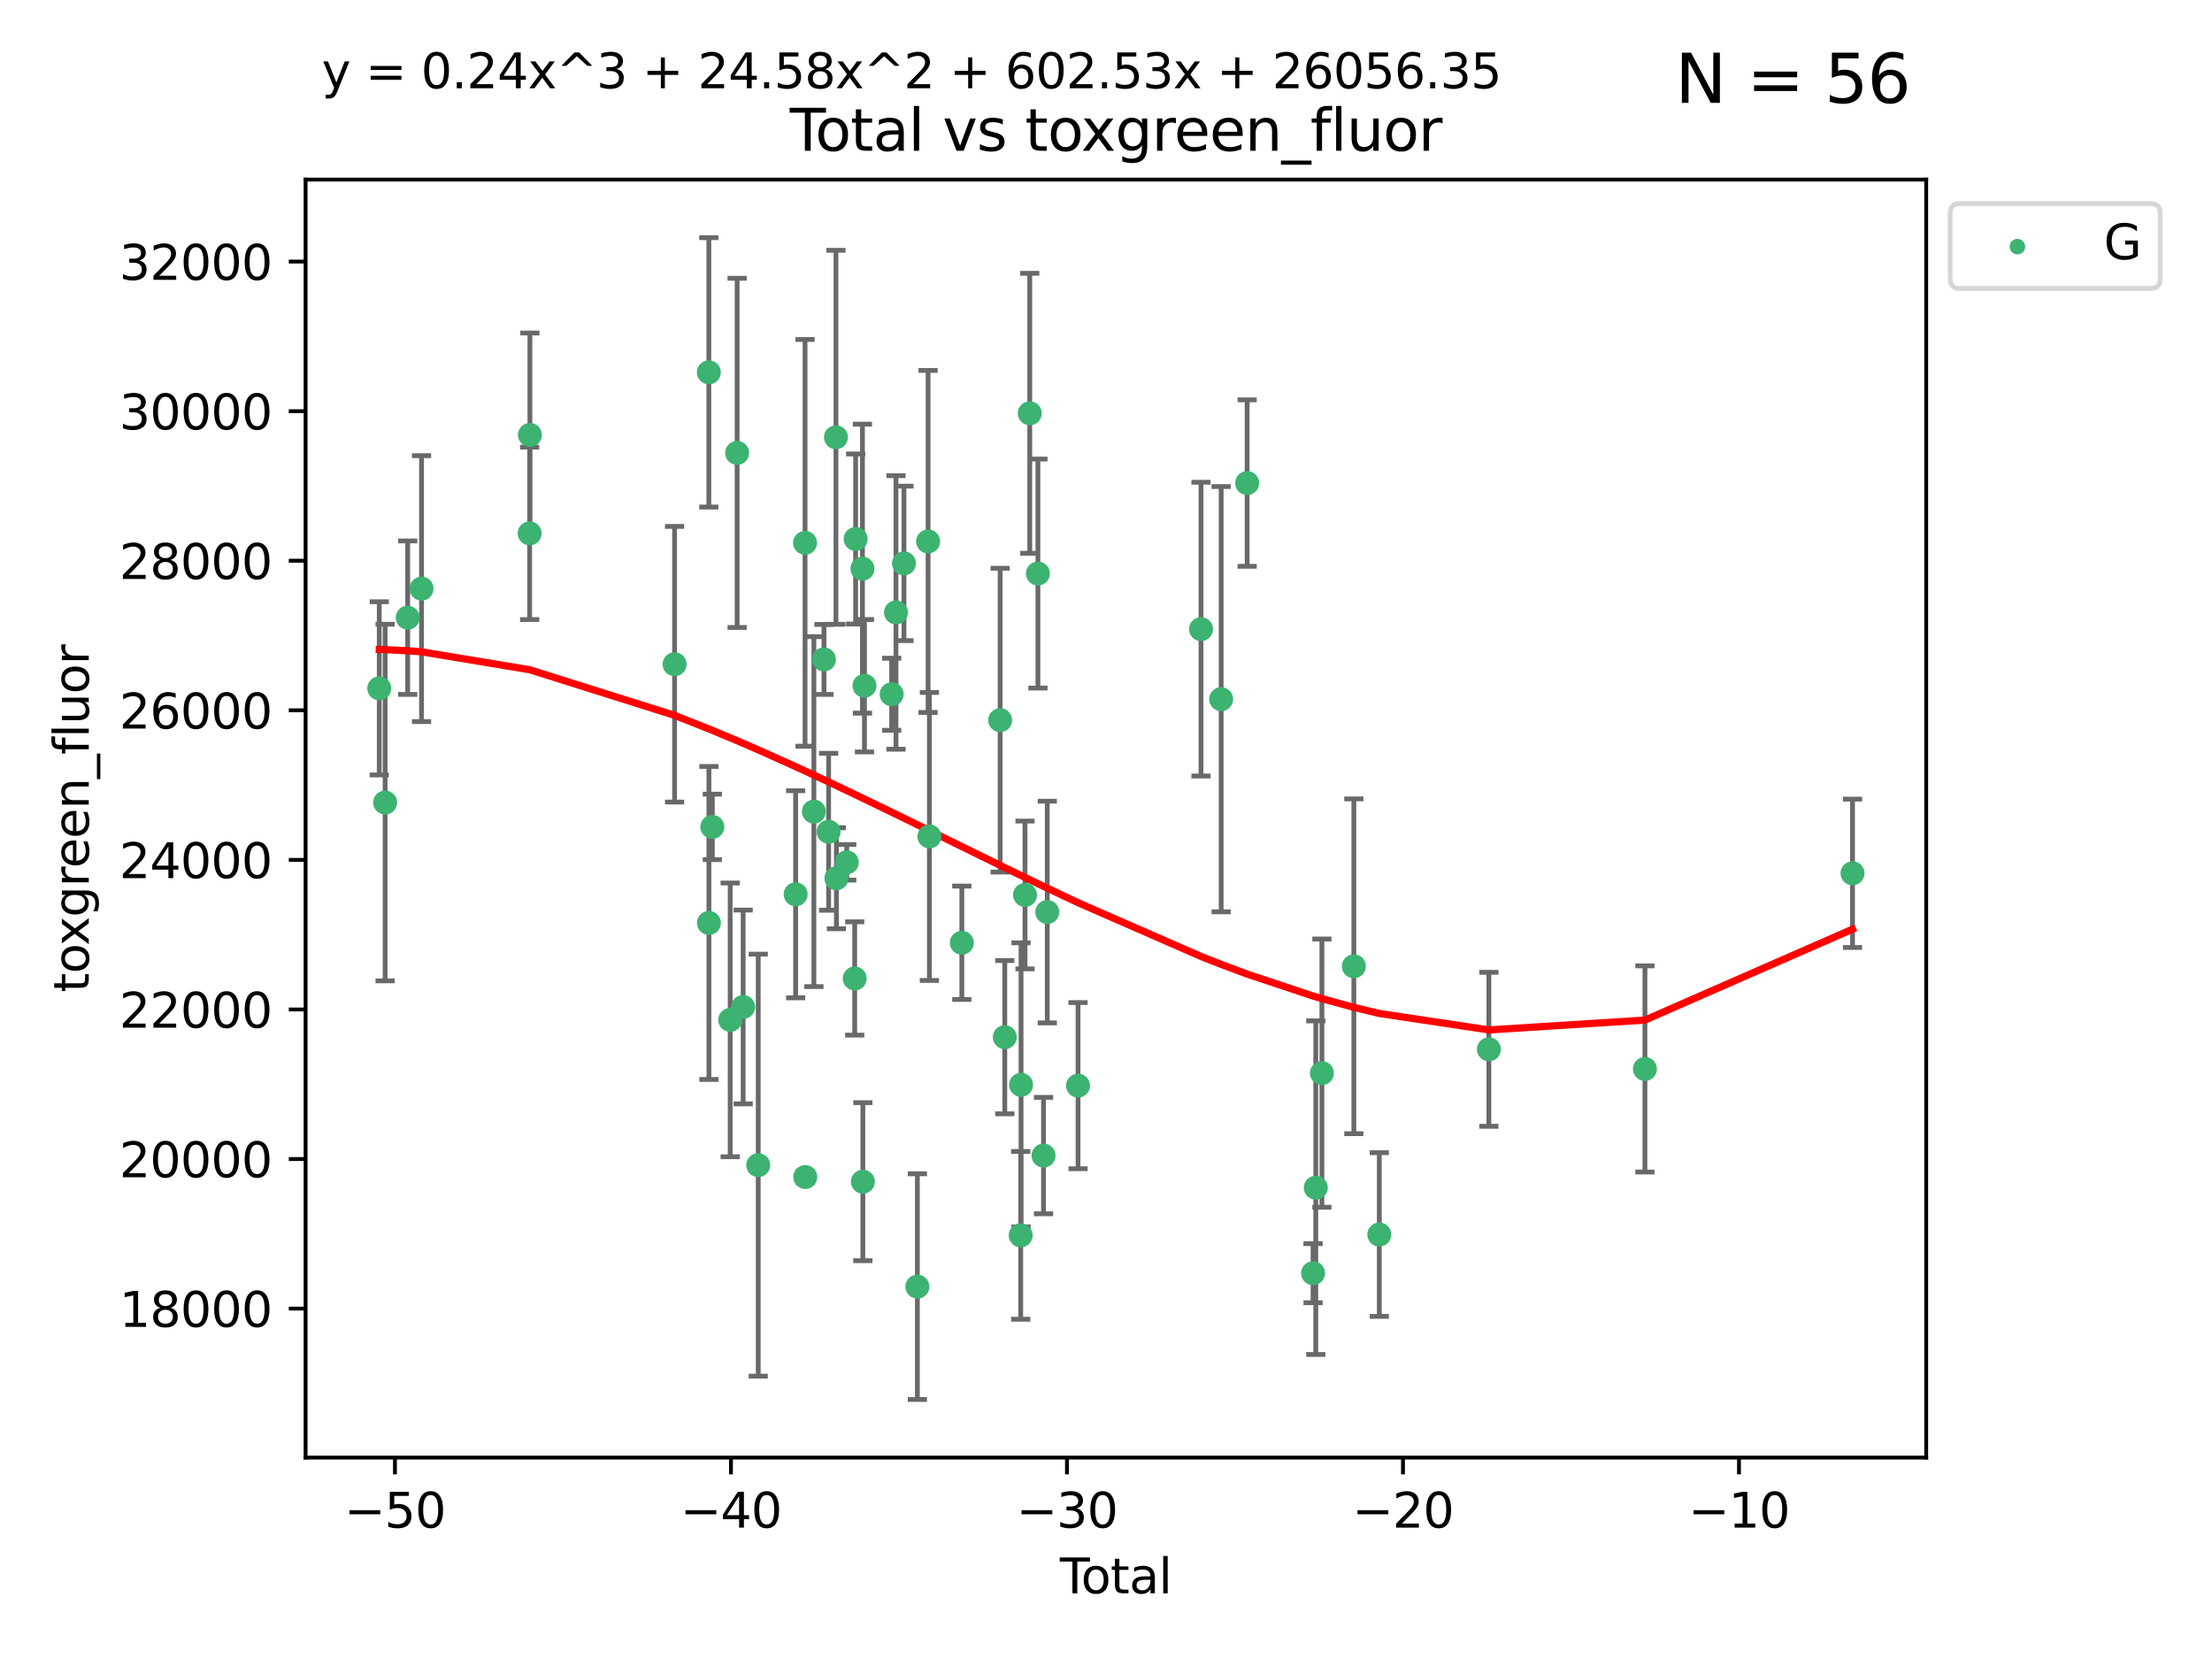 <?xml version="1.0" encoding="utf-8" standalone="no"?>
<!DOCTYPE svg PUBLIC "-//W3C//DTD SVG 1.1//EN"
  "http://www.w3.org/Graphics/SVG/1.1/DTD/svg11.dtd">
<svg xmlns:xlink="http://www.w3.org/1999/xlink" width="460.8pt" height="345.6pt" viewBox="0 0 460.8 345.6" xmlns="http://www.w3.org/2000/svg" version="1.1">
 <defs>
  <style type="text/css">*{stroke-linejoin: round; stroke-linecap: butt}</style>
 </defs>
 <g id="figure_1">
  <g id="patch_1">
   <path d="M 0 345.6 
L 460.8 345.6 
L 460.8 0 
L 0 0 
z
" style="fill: #ffffff"/>
  </g>
  <g id="axes_1">
   <g id="patch_2">
    <path d="M 63.661 303.64 
L 401.26 303.64 
L 401.26 37.411 
L 63.661 37.411 
z
" style="fill: #ffffff"/>
   </g>
   <g id="PathCollection_1">
    <defs>
     <path id="m1ea9d197f4" d="M 0 1.118 
C 0.297 1.118 0.581 1 0.791 0.791 
C 1 0.581 1.118 0.297 1.118 0 
C 1.118 -0.297 1 -0.581 0.791 -0.791 
C 0.581 -1 0.297 -1.118 0 -1.118 
C -0.297 -1.118 -0.581 -1 -0.791 -0.791 
C -1 -0.581 -1.118 -0.297 -1.118 0 
C -1.118 0.297 -1 0.581 -0.791 0.791 
C -0.581 1 -0.297 1.118 0 1.118 
z
" style="stroke: #3cb371"/>
    </defs>
    <g clip-path="url(#p8654c25d1b)">
     <use xlink:href="#m1ea9d197f4" x="79.007" y="143.395" style="fill: #3cb371; stroke: #3cb371"/>
     <use xlink:href="#m1ea9d197f4" x="80.229" y="167.184" style="fill: #3cb371; stroke: #3cb371"/>
     <use xlink:href="#m1ea9d197f4" x="84.933" y="128.673" style="fill: #3cb371; stroke: #3cb371"/>
     <use xlink:href="#m1ea9d197f4" x="87.812" y="122.622" style="fill: #3cb371; stroke: #3cb371"/>
     <use xlink:href="#m1ea9d197f4" x="110.336" y="111.109" style="fill: #3cb371; stroke: #3cb371"/>
     <use xlink:href="#m1ea9d197f4" x="110.39" y="90.598" style="fill: #3cb371; stroke: #3cb371"/>
     <use xlink:href="#m1ea9d197f4" x="140.528" y="138.373" style="fill: #3cb371; stroke: #3cb371"/>
     <use xlink:href="#m1ea9d197f4" x="147.663" y="77.571" style="fill: #3cb371; stroke: #3cb371"/>
     <use xlink:href="#m1ea9d197f4" x="147.681" y="192.266" style="fill: #3cb371; stroke: #3cb371"/>
     <use xlink:href="#m1ea9d197f4" x="148.389" y="172.26" style="fill: #3cb371; stroke: #3cb371"/>
     <use xlink:href="#m1ea9d197f4" x="152.111" y="212.456" style="fill: #3cb371; stroke: #3cb371"/>
     <use xlink:href="#m1ea9d197f4" x="153.558" y="94.345" style="fill: #3cb371; stroke: #3cb371"/>
     <use xlink:href="#m1ea9d197f4" x="154.813" y="209.773" style="fill: #3cb371; stroke: #3cb371"/>
     <use xlink:href="#m1ea9d197f4" x="157.953" y="242.721" style="fill: #3cb371; stroke: #3cb371"/>
     <use xlink:href="#m1ea9d197f4" x="165.747" y="186.297" style="fill: #3cb371; stroke: #3cb371"/>
     <use xlink:href="#m1ea9d197f4" x="167.706" y="113.087" style="fill: #3cb371; stroke: #3cb371"/>
     <use xlink:href="#m1ea9d197f4" x="167.751" y="245.193" style="fill: #3cb371; stroke: #3cb371"/>
     <use xlink:href="#m1ea9d197f4" x="169.545" y="169.072" style="fill: #3cb371; stroke: #3cb371"/>
     <use xlink:href="#m1ea9d197f4" x="171.647" y="137.37" style="fill: #3cb371; stroke: #3cb371"/>
     <use xlink:href="#m1ea9d197f4" x="172.618" y="173.271" style="fill: #3cb371; stroke: #3cb371"/>
     <use xlink:href="#m1ea9d197f4" x="174.142" y="91.096" style="fill: #3cb371; stroke: #3cb371"/>
     <use xlink:href="#m1ea9d197f4" x="174.237" y="182.958" style="fill: #3cb371; stroke: #3cb371"/>
     <use xlink:href="#m1ea9d197f4" x="176.396" y="179.637" style="fill: #3cb371; stroke: #3cb371"/>
     <use xlink:href="#m1ea9d197f4" x="178.052" y="203.834" style="fill: #3cb371; stroke: #3cb371"/>
     <use xlink:href="#m1ea9d197f4" x="178.245" y="112.282" style="fill: #3cb371; stroke: #3cb371"/>
     <use xlink:href="#m1ea9d197f4" x="179.664" y="118.463" style="fill: #3cb371; stroke: #3cb371"/>
     <use xlink:href="#m1ea9d197f4" x="179.751" y="246.164" style="fill: #3cb371; stroke: #3cb371"/>
     <use xlink:href="#m1ea9d197f4" x="180.085" y="142.852" style="fill: #3cb371; stroke: #3cb371"/>
     <use xlink:href="#m1ea9d197f4" x="185.753" y="144.626" style="fill: #3cb371; stroke: #3cb371"/>
     <use xlink:href="#m1ea9d197f4" x="186.65" y="127.581" style="fill: #3cb371; stroke: #3cb371"/>
     <use xlink:href="#m1ea9d197f4" x="188.314" y="117.36" style="fill: #3cb371; stroke: #3cb371"/>
     <use xlink:href="#m1ea9d197f4" x="191.106" y="268.03" style="fill: #3cb371; stroke: #3cb371"/>
     <use xlink:href="#m1ea9d197f4" x="193.336" y="112.792" style="fill: #3cb371; stroke: #3cb371"/>
     <use xlink:href="#m1ea9d197f4" x="193.611" y="174.247" style="fill: #3cb371; stroke: #3cb371"/>
     <use xlink:href="#m1ea9d197f4" x="200.366" y="196.397" style="fill: #3cb371; stroke: #3cb371"/>
     <use xlink:href="#m1ea9d197f4" x="208.351" y="150.028" style="fill: #3cb371; stroke: #3cb371"/>
     <use xlink:href="#m1ea9d197f4" x="209.315" y="216.065" style="fill: #3cb371; stroke: #3cb371"/>
     <use xlink:href="#m1ea9d197f4" x="212.632" y="257.347" style="fill: #3cb371; stroke: #3cb371"/>
     <use xlink:href="#m1ea9d197f4" x="212.704" y="225.988" style="fill: #3cb371; stroke: #3cb371"/>
     <use xlink:href="#m1ea9d197f4" x="213.53" y="186.437" style="fill: #3cb371; stroke: #3cb371"/>
     <use xlink:href="#m1ea9d197f4" x="214.517" y="86.097" style="fill: #3cb371; stroke: #3cb371"/>
     <use xlink:href="#m1ea9d197f4" x="216.218" y="119.48" style="fill: #3cb371; stroke: #3cb371"/>
     <use xlink:href="#m1ea9d197f4" x="217.387" y="240.728" style="fill: #3cb371; stroke: #3cb371"/>
     <use xlink:href="#m1ea9d197f4" x="218.164" y="189.994" style="fill: #3cb371; stroke: #3cb371"/>
     <use xlink:href="#m1ea9d197f4" x="224.575" y="226.162" style="fill: #3cb371; stroke: #3cb371"/>
     <use xlink:href="#m1ea9d197f4" x="250.191" y="131.061" style="fill: #3cb371; stroke: #3cb371"/>
     <use xlink:href="#m1ea9d197f4" x="254.388" y="145.652" style="fill: #3cb371; stroke: #3cb371"/>
     <use xlink:href="#m1ea9d197f4" x="259.805" y="100.632" style="fill: #3cb371; stroke: #3cb371"/>
     <use xlink:href="#m1ea9d197f4" x="273.537" y="265.228" style="fill: #3cb371; stroke: #3cb371"/>
     <use xlink:href="#m1ea9d197f4" x="274.102" y="247.417" style="fill: #3cb371; stroke: #3cb371"/>
     <use xlink:href="#m1ea9d197f4" x="275.38" y="223.554" style="fill: #3cb371; stroke: #3cb371"/>
     <use xlink:href="#m1ea9d197f4" x="282.031" y="201.294" style="fill: #3cb371; stroke: #3cb371"/>
     <use xlink:href="#m1ea9d197f4" x="287.332" y="257.175" style="fill: #3cb371; stroke: #3cb371"/>
     <use xlink:href="#m1ea9d197f4" x="310.157" y="218.59" style="fill: #3cb371; stroke: #3cb371"/>
     <use xlink:href="#m1ea9d197f4" x="342.669" y="222.681" style="fill: #3cb371; stroke: #3cb371"/>
     <use xlink:href="#m1ea9d197f4" x="385.915" y="181.925" style="fill: #3cb371; stroke: #3cb371"/>
    </g>
   </g>
   <g id="matplotlib.axis_1">
    <g id="xtick_1">
     <g id="line2d_1">
      <defs>
       <path id="maa896c2643" d="M 0 0 
L 0 3.5 
" style="stroke: #000000; stroke-width: 0.8"/>
      </defs>
      <g>
       <use xlink:href="#maa896c2643" x="82.275" y="303.64" style="stroke: #000000; stroke-width: 0.8"/>
      </g>
     </g>
     <g id="text_1">
      <!-- −50 -->
      <g transform="translate(71.722 318.238)scale(0.1 -0.1)">
       <defs>
        <path id="DejaVuSans-2212" d="M 678 2272 
L 4684 2272 
L 4684 1741 
L 678 1741 
L 678 2272 
z
" transform="scale(0.016)"/>
        <path id="DejaVuSans-35" d="M 691 4666 
L 3169 4666 
L 3169 4134 
L 1269 4134 
L 1269 2991 
Q 1406 3038 1543 3061 
Q 1681 3084 1819 3084 
Q 2600 3084 3056 2656 
Q 3513 2228 3513 1497 
Q 3513 744 3044 326 
Q 2575 -91 1722 -91 
Q 1428 -91 1123 -41 
Q 819 9 494 109 
L 494 744 
Q 775 591 1075 516 
Q 1375 441 1709 441 
Q 2250 441 2565 725 
Q 2881 1009 2881 1497 
Q 2881 1984 2565 2268 
Q 2250 2553 1709 2553 
Q 1456 2553 1204 2497 
Q 953 2441 691 2322 
L 691 4666 
z
" transform="scale(0.016)"/>
        <path id="DejaVuSans-30" d="M 2034 4250 
Q 1547 4250 1301 3770 
Q 1056 3291 1056 2328 
Q 1056 1369 1301 889 
Q 1547 409 2034 409 
Q 2525 409 2770 889 
Q 3016 1369 3016 2328 
Q 3016 3291 2770 3770 
Q 2525 4250 2034 4250 
z
M 2034 4750 
Q 2819 4750 3233 4129 
Q 3647 3509 3647 2328 
Q 3647 1150 3233 529 
Q 2819 -91 2034 -91 
Q 1250 -91 836 529 
Q 422 1150 422 2328 
Q 422 3509 836 4129 
Q 1250 4750 2034 4750 
z
" transform="scale(0.016)"/>
       </defs>
       <use xlink:href="#DejaVuSans-2212"/>
       <use xlink:href="#DejaVuSans-35" x="83.789"/>
       <use xlink:href="#DejaVuSans-30" x="147.412"/>
      </g>
     </g>
    </g>
    <g id="xtick_2">
     <g id="line2d_2">
      <g>
       <use xlink:href="#maa896c2643" x="152.272" y="303.64" style="stroke: #000000; stroke-width: 0.8"/>
      </g>
     </g>
     <g id="text_2">
      <!-- −40 -->
      <g transform="translate(141.719 318.238)scale(0.1 -0.1)">
       <defs>
        <path id="DejaVuSans-34" d="M 2419 4116 
L 825 1625 
L 2419 1625 
L 2419 4116 
z
M 2253 4666 
L 3047 4666 
L 3047 1625 
L 3713 1625 
L 3713 1100 
L 3047 1100 
L 3047 0 
L 2419 0 
L 2419 1100 
L 313 1100 
L 313 1709 
L 2253 4666 
z
" transform="scale(0.016)"/>
       </defs>
       <use xlink:href="#DejaVuSans-2212"/>
       <use xlink:href="#DejaVuSans-34" x="83.789"/>
       <use xlink:href="#DejaVuSans-30" x="147.412"/>
      </g>
     </g>
    </g>
    <g id="xtick_3">
     <g id="line2d_3">
      <g>
       <use xlink:href="#maa896c2643" x="222.269" y="303.64" style="stroke: #000000; stroke-width: 0.8"/>
      </g>
     </g>
     <g id="text_3">
      <!-- −30 -->
      <g transform="translate(211.717 318.238)scale(0.1 -0.1)">
       <defs>
        <path id="DejaVuSans-33" d="M 2597 2516 
Q 3050 2419 3304 2112 
Q 3559 1806 3559 1356 
Q 3559 666 3084 287 
Q 2609 -91 1734 -91 
Q 1441 -91 1130 -33 
Q 819 25 488 141 
L 488 750 
Q 750 597 1062 519 
Q 1375 441 1716 441 
Q 2309 441 2620 675 
Q 2931 909 2931 1356 
Q 2931 1769 2642 2001 
Q 2353 2234 1838 2234 
L 1294 2234 
L 1294 2753 
L 1863 2753 
Q 2328 2753 2575 2939 
Q 2822 3125 2822 3475 
Q 2822 3834 2567 4026 
Q 2313 4219 1838 4219 
Q 1578 4219 1281 4162 
Q 984 4106 628 3988 
L 628 4550 
Q 988 4650 1302 4700 
Q 1616 4750 1894 4750 
Q 2613 4750 3031 4423 
Q 3450 4097 3450 3541 
Q 3450 3153 3228 2886 
Q 3006 2619 2597 2516 
z
" transform="scale(0.016)"/>
       </defs>
       <use xlink:href="#DejaVuSans-2212"/>
       <use xlink:href="#DejaVuSans-33" x="83.789"/>
       <use xlink:href="#DejaVuSans-30" x="147.412"/>
      </g>
     </g>
    </g>
    <g id="xtick_4">
     <g id="line2d_4">
      <g>
       <use xlink:href="#maa896c2643" x="292.266" y="303.64" style="stroke: #000000; stroke-width: 0.8"/>
      </g>
     </g>
     <g id="text_4">
      <!-- −20 -->
      <g transform="translate(281.714 318.238)scale(0.1 -0.1)">
       <defs>
        <path id="DejaVuSans-32" d="M 1228 531 
L 3431 531 
L 3431 0 
L 469 0 
L 469 531 
Q 828 903 1448 1529 
Q 2069 2156 2228 2338 
Q 2531 2678 2651 2914 
Q 2772 3150 2772 3378 
Q 2772 3750 2511 3984 
Q 2250 4219 1831 4219 
Q 1534 4219 1204 4116 
Q 875 4013 500 3803 
L 500 4441 
Q 881 4594 1212 4672 
Q 1544 4750 1819 4750 
Q 2544 4750 2975 4387 
Q 3406 4025 3406 3419 
Q 3406 3131 3298 2873 
Q 3191 2616 2906 2266 
Q 2828 2175 2409 1742 
Q 1991 1309 1228 531 
z
" transform="scale(0.016)"/>
       </defs>
       <use xlink:href="#DejaVuSans-2212"/>
       <use xlink:href="#DejaVuSans-32" x="83.789"/>
       <use xlink:href="#DejaVuSans-30" x="147.412"/>
      </g>
     </g>
    </g>
    <g id="xtick_5">
     <g id="line2d_5">
      <g>
       <use xlink:href="#maa896c2643" x="362.263" y="303.64" style="stroke: #000000; stroke-width: 0.8"/>
      </g>
     </g>
     <g id="text_5">
      <!-- −10 -->
      <g transform="translate(351.711 318.238)scale(0.1 -0.1)">
       <defs>
        <path id="DejaVuSans-31" d="M 794 531 
L 1825 531 
L 1825 4091 
L 703 3866 
L 703 4441 
L 1819 4666 
L 2450 4666 
L 2450 531 
L 3481 531 
L 3481 0 
L 794 0 
L 794 531 
z
" transform="scale(0.016)"/>
       </defs>
       <use xlink:href="#DejaVuSans-2212"/>
       <use xlink:href="#DejaVuSans-31" x="83.789"/>
       <use xlink:href="#DejaVuSans-30" x="147.412"/>
      </g>
     </g>
    </g>
    <g id="text_6">
     <!-- Total -->
     <g transform="translate(220.784 331.917)scale(0.1 -0.1)">
      <defs>
       <path id="DejaVuSans-54" d="M -19 4666 
L 3928 4666 
L 3928 4134 
L 2272 4134 
L 2272 0 
L 1638 0 
L 1638 4134 
L -19 4134 
L -19 4666 
z
" transform="scale(0.016)"/>
       <path id="DejaVuSans-6f" d="M 1959 3097 
Q 1497 3097 1228 2736 
Q 959 2375 959 1747 
Q 959 1119 1226 758 
Q 1494 397 1959 397 
Q 2419 397 2687 759 
Q 2956 1122 2956 1747 
Q 2956 2369 2687 2733 
Q 2419 3097 1959 3097 
z
M 1959 3584 
Q 2709 3584 3137 3096 
Q 3566 2609 3566 1747 
Q 3566 888 3137 398 
Q 2709 -91 1959 -91 
Q 1206 -91 779 398 
Q 353 888 353 1747 
Q 353 2609 779 3096 
Q 1206 3584 1959 3584 
z
" transform="scale(0.016)"/>
       <path id="DejaVuSans-74" d="M 1172 4494 
L 1172 3500 
L 2356 3500 
L 2356 3053 
L 1172 3053 
L 1172 1153 
Q 1172 725 1289 603 
Q 1406 481 1766 481 
L 2356 481 
L 2356 0 
L 1766 0 
Q 1100 0 847 248 
Q 594 497 594 1153 
L 594 3053 
L 172 3053 
L 172 3500 
L 594 3500 
L 594 4494 
L 1172 4494 
z
" transform="scale(0.016)"/>
       <path id="DejaVuSans-61" d="M 2194 1759 
Q 1497 1759 1228 1600 
Q 959 1441 959 1056 
Q 959 750 1161 570 
Q 1363 391 1709 391 
Q 2188 391 2477 730 
Q 2766 1069 2766 1631 
L 2766 1759 
L 2194 1759 
z
M 3341 1997 
L 3341 0 
L 2766 0 
L 2766 531 
Q 2569 213 2275 61 
Q 1981 -91 1556 -91 
Q 1019 -91 701 211 
Q 384 513 384 1019 
Q 384 1609 779 1909 
Q 1175 2209 1959 2209 
L 2766 2209 
L 2766 2266 
Q 2766 2663 2505 2880 
Q 2244 3097 1772 3097 
Q 1472 3097 1187 3025 
Q 903 2953 641 2809 
L 641 3341 
Q 956 3463 1253 3523 
Q 1550 3584 1831 3584 
Q 2591 3584 2966 3190 
Q 3341 2797 3341 1997 
z
" transform="scale(0.016)"/>
       <path id="DejaVuSans-6c" d="M 603 4863 
L 1178 4863 
L 1178 0 
L 603 0 
L 603 4863 
z
" transform="scale(0.016)"/>
      </defs>
      <use xlink:href="#DejaVuSans-54"/>
      <use xlink:href="#DejaVuSans-6f" x="44.084"/>
      <use xlink:href="#DejaVuSans-74" x="105.266"/>
      <use xlink:href="#DejaVuSans-61" x="144.475"/>
      <use xlink:href="#DejaVuSans-6c" x="205.754"/>
     </g>
    </g>
   </g>
   <g id="matplotlib.axis_2">
    <g id="ytick_1">
     <g id="line2d_6">
      <defs>
       <path id="m033ed40977" d="M 0 0 
L -3.5 0 
" style="stroke: #000000; stroke-width: 0.8"/>
      </defs>
      <g>
       <use xlink:href="#m033ed40977" x="63.661" y="272.605" style="stroke: #000000; stroke-width: 0.8"/>
      </g>
     </g>
     <g id="text_7">
      <!-- 18000 -->
      <g transform="translate(24.849 276.404)scale(0.1 -0.1)">
       <defs>
        <path id="DejaVuSans-38" d="M 2034 2216 
Q 1584 2216 1326 1975 
Q 1069 1734 1069 1313 
Q 1069 891 1326 650 
Q 1584 409 2034 409 
Q 2484 409 2743 651 
Q 3003 894 3003 1313 
Q 3003 1734 2745 1975 
Q 2488 2216 2034 2216 
z
M 1403 2484 
Q 997 2584 770 2862 
Q 544 3141 544 3541 
Q 544 4100 942 4425 
Q 1341 4750 2034 4750 
Q 2731 4750 3128 4425 
Q 3525 4100 3525 3541 
Q 3525 3141 3298 2862 
Q 3072 2584 2669 2484 
Q 3125 2378 3379 2068 
Q 3634 1759 3634 1313 
Q 3634 634 3220 271 
Q 2806 -91 2034 -91 
Q 1263 -91 848 271 
Q 434 634 434 1313 
Q 434 1759 690 2068 
Q 947 2378 1403 2484 
z
M 1172 3481 
Q 1172 3119 1398 2916 
Q 1625 2713 2034 2713 
Q 2441 2713 2670 2916 
Q 2900 3119 2900 3481 
Q 2900 3844 2670 4047 
Q 2441 4250 2034 4250 
Q 1625 4250 1398 4047 
Q 1172 3844 1172 3481 
z
" transform="scale(0.016)"/>
       </defs>
       <use xlink:href="#DejaVuSans-31"/>
       <use xlink:href="#DejaVuSans-38" x="63.623"/>
       <use xlink:href="#DejaVuSans-30" x="127.246"/>
       <use xlink:href="#DejaVuSans-30" x="190.869"/>
       <use xlink:href="#DejaVuSans-30" x="254.492"/>
      </g>
     </g>
    </g>
    <g id="ytick_2">
     <g id="line2d_7">
      <g>
       <use xlink:href="#m033ed40977" x="63.661" y="241.446" style="stroke: #000000; stroke-width: 0.8"/>
      </g>
     </g>
     <g id="text_8">
      <!-- 20000 -->
      <g transform="translate(24.849 245.245)scale(0.1 -0.1)">
       <use xlink:href="#DejaVuSans-32"/>
       <use xlink:href="#DejaVuSans-30" x="63.623"/>
       <use xlink:href="#DejaVuSans-30" x="127.246"/>
       <use xlink:href="#DejaVuSans-30" x="190.869"/>
       <use xlink:href="#DejaVuSans-30" x="254.492"/>
      </g>
     </g>
    </g>
    <g id="ytick_3">
     <g id="line2d_8">
      <g>
       <use xlink:href="#m033ed40977" x="63.661" y="210.287" style="stroke: #000000; stroke-width: 0.8"/>
      </g>
     </g>
     <g id="text_9">
      <!-- 22000 -->
      <g transform="translate(24.849 214.086)scale(0.1 -0.1)">
       <use xlink:href="#DejaVuSans-32"/>
       <use xlink:href="#DejaVuSans-32" x="63.623"/>
       <use xlink:href="#DejaVuSans-30" x="127.246"/>
       <use xlink:href="#DejaVuSans-30" x="190.869"/>
       <use xlink:href="#DejaVuSans-30" x="254.492"/>
      </g>
     </g>
    </g>
    <g id="ytick_4">
     <g id="line2d_9">
      <g>
       <use xlink:href="#m033ed40977" x="63.661" y="179.128" style="stroke: #000000; stroke-width: 0.8"/>
      </g>
     </g>
     <g id="text_10">
      <!-- 24000 -->
      <g transform="translate(24.849 182.927)scale(0.1 -0.1)">
       <use xlink:href="#DejaVuSans-32"/>
       <use xlink:href="#DejaVuSans-34" x="63.623"/>
       <use xlink:href="#DejaVuSans-30" x="127.246"/>
       <use xlink:href="#DejaVuSans-30" x="190.869"/>
       <use xlink:href="#DejaVuSans-30" x="254.492"/>
      </g>
     </g>
    </g>
    <g id="ytick_5">
     <g id="line2d_10">
      <g>
       <use xlink:href="#m033ed40977" x="63.661" y="147.969" style="stroke: #000000; stroke-width: 0.8"/>
      </g>
     </g>
     <g id="text_11">
      <!-- 26000 -->
      <g transform="translate(24.849 151.768)scale(0.1 -0.1)">
       <defs>
        <path id="DejaVuSans-36" d="M 2113 2584 
Q 1688 2584 1439 2293 
Q 1191 2003 1191 1497 
Q 1191 994 1439 701 
Q 1688 409 2113 409 
Q 2538 409 2786 701 
Q 3034 994 3034 1497 
Q 3034 2003 2786 2293 
Q 2538 2584 2113 2584 
z
M 3366 4563 
L 3366 3988 
Q 3128 4100 2886 4159 
Q 2644 4219 2406 4219 
Q 1781 4219 1451 3797 
Q 1122 3375 1075 2522 
Q 1259 2794 1537 2939 
Q 1816 3084 2150 3084 
Q 2853 3084 3261 2657 
Q 3669 2231 3669 1497 
Q 3669 778 3244 343 
Q 2819 -91 2113 -91 
Q 1303 -91 875 529 
Q 447 1150 447 2328 
Q 447 3434 972 4092 
Q 1497 4750 2381 4750 
Q 2619 4750 2861 4703 
Q 3103 4656 3366 4563 
z
" transform="scale(0.016)"/>
       </defs>
       <use xlink:href="#DejaVuSans-32"/>
       <use xlink:href="#DejaVuSans-36" x="63.623"/>
       <use xlink:href="#DejaVuSans-30" x="127.246"/>
       <use xlink:href="#DejaVuSans-30" x="190.869"/>
       <use xlink:href="#DejaVuSans-30" x="254.492"/>
      </g>
     </g>
    </g>
    <g id="ytick_6">
     <g id="line2d_11">
      <g>
       <use xlink:href="#m033ed40977" x="63.661" y="116.81" style="stroke: #000000; stroke-width: 0.8"/>
      </g>
     </g>
     <g id="text_12">
      <!-- 28000 -->
      <g transform="translate(24.849 120.61)scale(0.1 -0.1)">
       <use xlink:href="#DejaVuSans-32"/>
       <use xlink:href="#DejaVuSans-38" x="63.623"/>
       <use xlink:href="#DejaVuSans-30" x="127.246"/>
       <use xlink:href="#DejaVuSans-30" x="190.869"/>
       <use xlink:href="#DejaVuSans-30" x="254.492"/>
      </g>
     </g>
    </g>
    <g id="ytick_7">
     <g id="line2d_12">
      <g>
       <use xlink:href="#m033ed40977" x="63.661" y="85.651" style="stroke: #000000; stroke-width: 0.8"/>
      </g>
     </g>
     <g id="text_13">
      <!-- 30000 -->
      <g transform="translate(24.849 89.451)scale(0.1 -0.1)">
       <use xlink:href="#DejaVuSans-33"/>
       <use xlink:href="#DejaVuSans-30" x="63.623"/>
       <use xlink:href="#DejaVuSans-30" x="127.246"/>
       <use xlink:href="#DejaVuSans-30" x="190.869"/>
       <use xlink:href="#DejaVuSans-30" x="254.492"/>
      </g>
     </g>
    </g>
    <g id="ytick_8">
     <g id="line2d_13">
      <g>
       <use xlink:href="#m033ed40977" x="63.661" y="54.492" style="stroke: #000000; stroke-width: 0.8"/>
      </g>
     </g>
     <g id="text_14">
      <!-- 32000 -->
      <g transform="translate(24.849 58.292)scale(0.1 -0.1)">
       <use xlink:href="#DejaVuSans-33"/>
       <use xlink:href="#DejaVuSans-32" x="63.623"/>
       <use xlink:href="#DejaVuSans-30" x="127.246"/>
       <use xlink:href="#DejaVuSans-30" x="190.869"/>
       <use xlink:href="#DejaVuSans-30" x="254.492"/>
      </g>
     </g>
    </g>
    <g id="text_15">
     <!-- toxgreen_fluor -->
     <g transform="translate(18.491 206.72)rotate(-90)scale(0.1 -0.1)">
      <defs>
       <path id="DejaVuSans-78" d="M 3513 3500 
L 2247 1797 
L 3578 0 
L 2900 0 
L 1881 1375 
L 863 0 
L 184 0 
L 1544 1831 
L 300 3500 
L 978 3500 
L 1906 2253 
L 2834 3500 
L 3513 3500 
z
" transform="scale(0.016)"/>
       <path id="DejaVuSans-67" d="M 2906 1791 
Q 2906 2416 2648 2759 
Q 2391 3103 1925 3103 
Q 1463 3103 1205 2759 
Q 947 2416 947 1791 
Q 947 1169 1205 825 
Q 1463 481 1925 481 
Q 2391 481 2648 825 
Q 2906 1169 2906 1791 
z
M 3481 434 
Q 3481 -459 3084 -895 
Q 2688 -1331 1869 -1331 
Q 1566 -1331 1297 -1286 
Q 1028 -1241 775 -1147 
L 775 -588 
Q 1028 -725 1275 -790 
Q 1522 -856 1778 -856 
Q 2344 -856 2625 -561 
Q 2906 -266 2906 331 
L 2906 616 
Q 2728 306 2450 153 
Q 2172 0 1784 0 
Q 1141 0 747 490 
Q 353 981 353 1791 
Q 353 2603 747 3093 
Q 1141 3584 1784 3584 
Q 2172 3584 2450 3431 
Q 2728 3278 2906 2969 
L 2906 3500 
L 3481 3500 
L 3481 434 
z
" transform="scale(0.016)"/>
       <path id="DejaVuSans-72" d="M 2631 2963 
Q 2534 3019 2420 3045 
Q 2306 3072 2169 3072 
Q 1681 3072 1420 2755 
Q 1159 2438 1159 1844 
L 1159 0 
L 581 0 
L 581 3500 
L 1159 3500 
L 1159 2956 
Q 1341 3275 1631 3429 
Q 1922 3584 2338 3584 
Q 2397 3584 2469 3576 
Q 2541 3569 2628 3553 
L 2631 2963 
z
" transform="scale(0.016)"/>
       <path id="DejaVuSans-65" d="M 3597 1894 
L 3597 1613 
L 953 1613 
Q 991 1019 1311 708 
Q 1631 397 2203 397 
Q 2534 397 2845 478 
Q 3156 559 3463 722 
L 3463 178 
Q 3153 47 2828 -22 
Q 2503 -91 2169 -91 
Q 1331 -91 842 396 
Q 353 884 353 1716 
Q 353 2575 817 3079 
Q 1281 3584 2069 3584 
Q 2775 3584 3186 3129 
Q 3597 2675 3597 1894 
z
M 3022 2063 
Q 3016 2534 2758 2815 
Q 2500 3097 2075 3097 
Q 1594 3097 1305 2825 
Q 1016 2553 972 2059 
L 3022 2063 
z
" transform="scale(0.016)"/>
       <path id="DejaVuSans-6e" d="M 3513 2113 
L 3513 0 
L 2938 0 
L 2938 2094 
Q 2938 2591 2744 2837 
Q 2550 3084 2163 3084 
Q 1697 3084 1428 2787 
Q 1159 2491 1159 1978 
L 1159 0 
L 581 0 
L 581 3500 
L 1159 3500 
L 1159 2956 
Q 1366 3272 1645 3428 
Q 1925 3584 2291 3584 
Q 2894 3584 3203 3211 
Q 3513 2838 3513 2113 
z
" transform="scale(0.016)"/>
       <path id="DejaVuSans-5f" d="M 3263 -1063 
L 3263 -1509 
L -63 -1509 
L -63 -1063 
L 3263 -1063 
z
" transform="scale(0.016)"/>
       <path id="DejaVuSans-66" d="M 2375 4863 
L 2375 4384 
L 1825 4384 
Q 1516 4384 1395 4259 
Q 1275 4134 1275 3809 
L 1275 3500 
L 2222 3500 
L 2222 3053 
L 1275 3053 
L 1275 0 
L 697 0 
L 697 3053 
L 147 3053 
L 147 3500 
L 697 3500 
L 697 3744 
Q 697 4328 969 4595 
Q 1241 4863 1831 4863 
L 2375 4863 
z
" transform="scale(0.016)"/>
       <path id="DejaVuSans-75" d="M 544 1381 
L 544 3500 
L 1119 3500 
L 1119 1403 
Q 1119 906 1312 657 
Q 1506 409 1894 409 
Q 2359 409 2629 706 
Q 2900 1003 2900 1516 
L 2900 3500 
L 3475 3500 
L 3475 0 
L 2900 0 
L 2900 538 
Q 2691 219 2414 64 
Q 2138 -91 1772 -91 
Q 1169 -91 856 284 
Q 544 659 544 1381 
z
M 1991 3584 
L 1991 3584 
z
" transform="scale(0.016)"/>
      </defs>
      <use xlink:href="#DejaVuSans-74"/>
      <use xlink:href="#DejaVuSans-6f" x="39.209"/>
      <use xlink:href="#DejaVuSans-78" x="97.266"/>
      <use xlink:href="#DejaVuSans-67" x="156.445"/>
      <use xlink:href="#DejaVuSans-72" x="219.922"/>
      <use xlink:href="#DejaVuSans-65" x="258.785"/>
      <use xlink:href="#DejaVuSans-65" x="320.309"/>
      <use xlink:href="#DejaVuSans-6e" x="381.832"/>
      <use xlink:href="#DejaVuSans-5f" x="445.211"/>
      <use xlink:href="#DejaVuSans-66" x="495.211"/>
      <use xlink:href="#DejaVuSans-6c" x="530.416"/>
      <use xlink:href="#DejaVuSans-75" x="558.199"/>
      <use xlink:href="#DejaVuSans-6f" x="621.578"/>
      <use xlink:href="#DejaVuSans-72" x="682.76"/>
     </g>
    </g>
   </g>
   <g id="LineCollection_1">
    <path d="M 79.007 161.437 
L 79.007 125.353 
" clip-path="url(#p8654c25d1b)" style="fill: none; stroke: #696969"/>
    <path d="M 80.229 204.327 
L 80.229 130.041 
" clip-path="url(#p8654c25d1b)" style="fill: none; stroke: #696969"/>
    <path d="M 84.933 144.659 
L 84.933 112.686 
" clip-path="url(#p8654c25d1b)" style="fill: none; stroke: #696969"/>
    <path d="M 87.812 150.317 
L 87.812 94.926 
" clip-path="url(#p8654c25d1b)" style="fill: none; stroke: #696969"/>
    <path d="M 110.336 129.067 
L 110.336 93.151 
" clip-path="url(#p8654c25d1b)" style="fill: none; stroke: #696969"/>
    <path d="M 110.39 111.825 
L 110.39 69.372 
" clip-path="url(#p8654c25d1b)" style="fill: none; stroke: #696969"/>
    <path d="M 140.528 167.085 
L 140.528 109.662 
" clip-path="url(#p8654c25d1b)" style="fill: none; stroke: #696969"/>
    <path d="M 147.663 105.629 
L 147.663 49.513 
" clip-path="url(#p8654c25d1b)" style="fill: none; stroke: #696969"/>
    <path d="M 147.681 224.871 
L 147.681 159.661 
" clip-path="url(#p8654c25d1b)" style="fill: none; stroke: #696969"/>
    <path d="M 148.389 179.078 
L 148.389 165.443 
" clip-path="url(#p8654c25d1b)" style="fill: none; stroke: #696969"/>
    <path d="M 152.111 240.97 
L 152.111 183.943 
" clip-path="url(#p8654c25d1b)" style="fill: none; stroke: #696969"/>
    <path d="M 153.558 130.716 
L 153.558 57.974 
" clip-path="url(#p8654c25d1b)" style="fill: none; stroke: #696969"/>
    <path d="M 154.813 229.958 
L 154.813 189.587 
" clip-path="url(#p8654c25d1b)" style="fill: none; stroke: #696969"/>
    <path d="M 157.953 286.675 
L 157.953 198.766 
" clip-path="url(#p8654c25d1b)" style="fill: none; stroke: #696969"/>
    <path d="M 165.747 207.865 
L 165.747 164.729 
" clip-path="url(#p8654c25d1b)" style="fill: none; stroke: #696969"/>
    <path d="M 167.706 155.455 
L 167.706 70.72 
" clip-path="url(#p8654c25d1b)" style="fill: none; stroke: #696969"/>
    <path d="M 167.751 246.359 
L 167.751 244.027 
" clip-path="url(#p8654c25d1b)" style="fill: none; stroke: #696969"/>
    <path d="M 169.545 205.52 
L 169.545 132.624 
" clip-path="url(#p8654c25d1b)" style="fill: none; stroke: #696969"/>
    <path d="M 171.647 144.659 
L 171.647 130.081 
" clip-path="url(#p8654c25d1b)" style="fill: none; stroke: #696969"/>
    <path d="M 172.618 189.615 
L 172.618 156.928 
" clip-path="url(#p8654c25d1b)" style="fill: none; stroke: #696969"/>
    <path d="M 174.142 130.049 
L 174.142 52.142 
" clip-path="url(#p8654c25d1b)" style="fill: none; stroke: #696969"/>
    <path d="M 174.237 193.479 
L 174.237 172.437 
" clip-path="url(#p8654c25d1b)" style="fill: none; stroke: #696969"/>
    <path d="M 176.396 183.34 
L 176.396 175.934 
" clip-path="url(#p8654c25d1b)" style="fill: none; stroke: #696969"/>
    <path d="M 178.052 215.639 
L 178.052 192.028 
" clip-path="url(#p8654c25d1b)" style="fill: none; stroke: #696969"/>
    <path d="M 178.245 129.997 
L 178.245 94.567 
" clip-path="url(#p8654c25d1b)" style="fill: none; stroke: #696969"/>
    <path d="M 179.664 148.563 
L 179.664 88.364 
" clip-path="url(#p8654c25d1b)" style="fill: none; stroke: #696969"/>
    <path d="M 179.751 262.624 
L 179.751 229.705 
" clip-path="url(#p8654c25d1b)" style="fill: none; stroke: #696969"/>
    <path d="M 180.085 156.643 
L 180.085 129.061 
" clip-path="url(#p8654c25d1b)" style="fill: none; stroke: #696969"/>
    <path d="M 185.753 152.131 
L 185.753 137.122 
" clip-path="url(#p8654c25d1b)" style="fill: none; stroke: #696969"/>
    <path d="M 186.65 156.072 
L 186.65 99.091 
" clip-path="url(#p8654c25d1b)" style="fill: none; stroke: #696969"/>
    <path d="M 188.314 133.45 
L 188.314 101.27 
" clip-path="url(#p8654c25d1b)" style="fill: none; stroke: #696969"/>
    <path d="M 191.106 291.539 
L 191.106 244.521 
" clip-path="url(#p8654c25d1b)" style="fill: none; stroke: #696969"/>
    <path d="M 193.336 148.415 
L 193.336 77.168 
" clip-path="url(#p8654c25d1b)" style="fill: none; stroke: #696969"/>
    <path d="M 193.611 204.241 
L 193.611 144.253 
" clip-path="url(#p8654c25d1b)" style="fill: none; stroke: #696969"/>
    <path d="M 200.366 208.203 
L 200.366 184.591 
" clip-path="url(#p8654c25d1b)" style="fill: none; stroke: #696969"/>
    <path d="M 208.351 181.675 
L 208.351 118.38 
" clip-path="url(#p8654c25d1b)" style="fill: none; stroke: #696969"/>
    <path d="M 209.315 232.031 
L 209.315 200.099 
" clip-path="url(#p8654c25d1b)" style="fill: none; stroke: #696969"/>
    <path d="M 212.632 274.822 
L 212.632 239.871 
" clip-path="url(#p8654c25d1b)" style="fill: none; stroke: #696969"/>
    <path d="M 212.704 255.573 
L 212.704 196.403 
" clip-path="url(#p8654c25d1b)" style="fill: none; stroke: #696969"/>
    <path d="M 213.53 201.833 
L 213.53 171.042 
" clip-path="url(#p8654c25d1b)" style="fill: none; stroke: #696969"/>
    <path d="M 214.517 115.253 
L 214.517 56.94 
" clip-path="url(#p8654c25d1b)" style="fill: none; stroke: #696969"/>
    <path d="M 216.218 143.331 
L 216.218 95.629 
" clip-path="url(#p8654c25d1b)" style="fill: none; stroke: #696969"/>
    <path d="M 217.387 252.858 
L 217.387 228.597 
" clip-path="url(#p8654c25d1b)" style="fill: none; stroke: #696969"/>
    <path d="M 218.164 213.086 
L 218.164 166.902 
" clip-path="url(#p8654c25d1b)" style="fill: none; stroke: #696969"/>
    <path d="M 224.575 243.468 
L 224.575 208.857 
" clip-path="url(#p8654c25d1b)" style="fill: none; stroke: #696969"/>
    <path d="M 250.191 161.66 
L 250.191 100.462 
" clip-path="url(#p8654c25d1b)" style="fill: none; stroke: #696969"/>
    <path d="M 254.388 189.947 
L 254.388 101.356 
" clip-path="url(#p8654c25d1b)" style="fill: none; stroke: #696969"/>
    <path d="M 259.805 117.974 
L 259.805 83.29 
" clip-path="url(#p8654c25d1b)" style="fill: none; stroke: #696969"/>
    <path d="M 273.537 271.387 
L 273.537 259.069 
" clip-path="url(#p8654c25d1b)" style="fill: none; stroke: #696969"/>
    <path d="M 274.102 282.167 
L 274.102 212.668 
" clip-path="url(#p8654c25d1b)" style="fill: none; stroke: #696969"/>
    <path d="M 275.38 251.495 
L 275.38 195.613 
" clip-path="url(#p8654c25d1b)" style="fill: none; stroke: #696969"/>
    <path d="M 282.031 236.168 
L 282.031 166.42 
" clip-path="url(#p8654c25d1b)" style="fill: none; stroke: #696969"/>
    <path d="M 287.332 274.228 
L 287.332 240.123 
" clip-path="url(#p8654c25d1b)" style="fill: none; stroke: #696969"/>
    <path d="M 310.157 234.626 
L 310.157 202.553 
" clip-path="url(#p8654c25d1b)" style="fill: none; stroke: #696969"/>
    <path d="M 342.669 244.155 
L 342.669 201.207 
" clip-path="url(#p8654c25d1b)" style="fill: none; stroke: #696969"/>
    <path d="M 385.915 197.375 
L 385.915 166.475 
" clip-path="url(#p8654c25d1b)" style="fill: none; stroke: #696969"/>
   </g>
   <g id="line2d_14">
    <defs>
     <path id="mf6b3e50149" d="M 2 0 
L -2 -0 
" style="stroke: #696969"/>
    </defs>
    <g clip-path="url(#p8654c25d1b)">
     <use xlink:href="#mf6b3e50149" x="79.007" y="161.437" style="fill: #696969; stroke: #696969"/>
     <use xlink:href="#mf6b3e50149" x="80.229" y="204.327" style="fill: #696969; stroke: #696969"/>
     <use xlink:href="#mf6b3e50149" x="84.933" y="144.659" style="fill: #696969; stroke: #696969"/>
     <use xlink:href="#mf6b3e50149" x="87.812" y="150.317" style="fill: #696969; stroke: #696969"/>
     <use xlink:href="#mf6b3e50149" x="110.336" y="129.067" style="fill: #696969; stroke: #696969"/>
     <use xlink:href="#mf6b3e50149" x="110.39" y="111.825" style="fill: #696969; stroke: #696969"/>
     <use xlink:href="#mf6b3e50149" x="140.528" y="167.085" style="fill: #696969; stroke: #696969"/>
     <use xlink:href="#mf6b3e50149" x="147.663" y="105.629" style="fill: #696969; stroke: #696969"/>
     <use xlink:href="#mf6b3e50149" x="147.681" y="224.871" style="fill: #696969; stroke: #696969"/>
     <use xlink:href="#mf6b3e50149" x="148.389" y="179.078" style="fill: #696969; stroke: #696969"/>
     <use xlink:href="#mf6b3e50149" x="152.111" y="240.97" style="fill: #696969; stroke: #696969"/>
     <use xlink:href="#mf6b3e50149" x="153.558" y="130.716" style="fill: #696969; stroke: #696969"/>
     <use xlink:href="#mf6b3e50149" x="154.813" y="229.958" style="fill: #696969; stroke: #696969"/>
     <use xlink:href="#mf6b3e50149" x="157.953" y="286.675" style="fill: #696969; stroke: #696969"/>
     <use xlink:href="#mf6b3e50149" x="165.747" y="207.865" style="fill: #696969; stroke: #696969"/>
     <use xlink:href="#mf6b3e50149" x="167.706" y="155.455" style="fill: #696969; stroke: #696969"/>
     <use xlink:href="#mf6b3e50149" x="167.751" y="246.359" style="fill: #696969; stroke: #696969"/>
     <use xlink:href="#mf6b3e50149" x="169.545" y="205.52" style="fill: #696969; stroke: #696969"/>
     <use xlink:href="#mf6b3e50149" x="171.647" y="144.659" style="fill: #696969; stroke: #696969"/>
     <use xlink:href="#mf6b3e50149" x="172.618" y="189.615" style="fill: #696969; stroke: #696969"/>
     <use xlink:href="#mf6b3e50149" x="174.142" y="130.049" style="fill: #696969; stroke: #696969"/>
     <use xlink:href="#mf6b3e50149" x="174.237" y="193.479" style="fill: #696969; stroke: #696969"/>
     <use xlink:href="#mf6b3e50149" x="176.396" y="183.34" style="fill: #696969; stroke: #696969"/>
     <use xlink:href="#mf6b3e50149" x="178.052" y="215.639" style="fill: #696969; stroke: #696969"/>
     <use xlink:href="#mf6b3e50149" x="178.245" y="129.997" style="fill: #696969; stroke: #696969"/>
     <use xlink:href="#mf6b3e50149" x="179.664" y="148.563" style="fill: #696969; stroke: #696969"/>
     <use xlink:href="#mf6b3e50149" x="179.751" y="262.624" style="fill: #696969; stroke: #696969"/>
     <use xlink:href="#mf6b3e50149" x="180.085" y="156.643" style="fill: #696969; stroke: #696969"/>
     <use xlink:href="#mf6b3e50149" x="185.753" y="152.131" style="fill: #696969; stroke: #696969"/>
     <use xlink:href="#mf6b3e50149" x="186.65" y="156.072" style="fill: #696969; stroke: #696969"/>
     <use xlink:href="#mf6b3e50149" x="188.314" y="133.45" style="fill: #696969; stroke: #696969"/>
     <use xlink:href="#mf6b3e50149" x="191.106" y="291.539" style="fill: #696969; stroke: #696969"/>
     <use xlink:href="#mf6b3e50149" x="193.336" y="148.415" style="fill: #696969; stroke: #696969"/>
     <use xlink:href="#mf6b3e50149" x="193.611" y="204.241" style="fill: #696969; stroke: #696969"/>
     <use xlink:href="#mf6b3e50149" x="200.366" y="208.203" style="fill: #696969; stroke: #696969"/>
     <use xlink:href="#mf6b3e50149" x="208.351" y="181.675" style="fill: #696969; stroke: #696969"/>
     <use xlink:href="#mf6b3e50149" x="209.315" y="232.031" style="fill: #696969; stroke: #696969"/>
     <use xlink:href="#mf6b3e50149" x="212.632" y="274.822" style="fill: #696969; stroke: #696969"/>
     <use xlink:href="#mf6b3e50149" x="212.704" y="255.573" style="fill: #696969; stroke: #696969"/>
     <use xlink:href="#mf6b3e50149" x="213.53" y="201.833" style="fill: #696969; stroke: #696969"/>
     <use xlink:href="#mf6b3e50149" x="214.517" y="115.253" style="fill: #696969; stroke: #696969"/>
     <use xlink:href="#mf6b3e50149" x="216.218" y="143.331" style="fill: #696969; stroke: #696969"/>
     <use xlink:href="#mf6b3e50149" x="217.387" y="252.858" style="fill: #696969; stroke: #696969"/>
     <use xlink:href="#mf6b3e50149" x="218.164" y="213.086" style="fill: #696969; stroke: #696969"/>
     <use xlink:href="#mf6b3e50149" x="224.575" y="243.468" style="fill: #696969; stroke: #696969"/>
     <use xlink:href="#mf6b3e50149" x="250.191" y="161.66" style="fill: #696969; stroke: #696969"/>
     <use xlink:href="#mf6b3e50149" x="254.388" y="189.947" style="fill: #696969; stroke: #696969"/>
     <use xlink:href="#mf6b3e50149" x="259.805" y="117.974" style="fill: #696969; stroke: #696969"/>
     <use xlink:href="#mf6b3e50149" x="273.537" y="271.387" style="fill: #696969; stroke: #696969"/>
     <use xlink:href="#mf6b3e50149" x="274.102" y="282.167" style="fill: #696969; stroke: #696969"/>
     <use xlink:href="#mf6b3e50149" x="275.38" y="251.495" style="fill: #696969; stroke: #696969"/>
     <use xlink:href="#mf6b3e50149" x="282.031" y="236.168" style="fill: #696969; stroke: #696969"/>
     <use xlink:href="#mf6b3e50149" x="287.332" y="274.228" style="fill: #696969; stroke: #696969"/>
     <use xlink:href="#mf6b3e50149" x="310.157" y="234.626" style="fill: #696969; stroke: #696969"/>
     <use xlink:href="#mf6b3e50149" x="342.669" y="244.155" style="fill: #696969; stroke: #696969"/>
     <use xlink:href="#mf6b3e50149" x="385.915" y="197.375" style="fill: #696969; stroke: #696969"/>
    </g>
   </g>
   <g id="line2d_15">
    <g clip-path="url(#p8654c25d1b)">
     <use xlink:href="#mf6b3e50149" x="79.007" y="125.353" style="fill: #696969; stroke: #696969"/>
     <use xlink:href="#mf6b3e50149" x="80.229" y="130.041" style="fill: #696969; stroke: #696969"/>
     <use xlink:href="#mf6b3e50149" x="84.933" y="112.686" style="fill: #696969; stroke: #696969"/>
     <use xlink:href="#mf6b3e50149" x="87.812" y="94.926" style="fill: #696969; stroke: #696969"/>
     <use xlink:href="#mf6b3e50149" x="110.336" y="93.151" style="fill: #696969; stroke: #696969"/>
     <use xlink:href="#mf6b3e50149" x="110.39" y="69.372" style="fill: #696969; stroke: #696969"/>
     <use xlink:href="#mf6b3e50149" x="140.528" y="109.662" style="fill: #696969; stroke: #696969"/>
     <use xlink:href="#mf6b3e50149" x="147.663" y="49.513" style="fill: #696969; stroke: #696969"/>
     <use xlink:href="#mf6b3e50149" x="147.681" y="159.661" style="fill: #696969; stroke: #696969"/>
     <use xlink:href="#mf6b3e50149" x="148.389" y="165.443" style="fill: #696969; stroke: #696969"/>
     <use xlink:href="#mf6b3e50149" x="152.111" y="183.943" style="fill: #696969; stroke: #696969"/>
     <use xlink:href="#mf6b3e50149" x="153.558" y="57.974" style="fill: #696969; stroke: #696969"/>
     <use xlink:href="#mf6b3e50149" x="154.813" y="189.587" style="fill: #696969; stroke: #696969"/>
     <use xlink:href="#mf6b3e50149" x="157.953" y="198.766" style="fill: #696969; stroke: #696969"/>
     <use xlink:href="#mf6b3e50149" x="165.747" y="164.729" style="fill: #696969; stroke: #696969"/>
     <use xlink:href="#mf6b3e50149" x="167.706" y="70.72" style="fill: #696969; stroke: #696969"/>
     <use xlink:href="#mf6b3e50149" x="167.751" y="244.027" style="fill: #696969; stroke: #696969"/>
     <use xlink:href="#mf6b3e50149" x="169.545" y="132.624" style="fill: #696969; stroke: #696969"/>
     <use xlink:href="#mf6b3e50149" x="171.647" y="130.081" style="fill: #696969; stroke: #696969"/>
     <use xlink:href="#mf6b3e50149" x="172.618" y="156.928" style="fill: #696969; stroke: #696969"/>
     <use xlink:href="#mf6b3e50149" x="174.142" y="52.142" style="fill: #696969; stroke: #696969"/>
     <use xlink:href="#mf6b3e50149" x="174.237" y="172.437" style="fill: #696969; stroke: #696969"/>
     <use xlink:href="#mf6b3e50149" x="176.396" y="175.934" style="fill: #696969; stroke: #696969"/>
     <use xlink:href="#mf6b3e50149" x="178.052" y="192.028" style="fill: #696969; stroke: #696969"/>
     <use xlink:href="#mf6b3e50149" x="178.245" y="94.567" style="fill: #696969; stroke: #696969"/>
     <use xlink:href="#mf6b3e50149" x="179.664" y="88.364" style="fill: #696969; stroke: #696969"/>
     <use xlink:href="#mf6b3e50149" x="179.751" y="229.705" style="fill: #696969; stroke: #696969"/>
     <use xlink:href="#mf6b3e50149" x="180.085" y="129.061" style="fill: #696969; stroke: #696969"/>
     <use xlink:href="#mf6b3e50149" x="185.753" y="137.122" style="fill: #696969; stroke: #696969"/>
     <use xlink:href="#mf6b3e50149" x="186.65" y="99.091" style="fill: #696969; stroke: #696969"/>
     <use xlink:href="#mf6b3e50149" x="188.314" y="101.27" style="fill: #696969; stroke: #696969"/>
     <use xlink:href="#mf6b3e50149" x="191.106" y="244.521" style="fill: #696969; stroke: #696969"/>
     <use xlink:href="#mf6b3e50149" x="193.336" y="77.168" style="fill: #696969; stroke: #696969"/>
     <use xlink:href="#mf6b3e50149" x="193.611" y="144.253" style="fill: #696969; stroke: #696969"/>
     <use xlink:href="#mf6b3e50149" x="200.366" y="184.591" style="fill: #696969; stroke: #696969"/>
     <use xlink:href="#mf6b3e50149" x="208.351" y="118.38" style="fill: #696969; stroke: #696969"/>
     <use xlink:href="#mf6b3e50149" x="209.315" y="200.099" style="fill: #696969; stroke: #696969"/>
     <use xlink:href="#mf6b3e50149" x="212.632" y="239.871" style="fill: #696969; stroke: #696969"/>
     <use xlink:href="#mf6b3e50149" x="212.704" y="196.403" style="fill: #696969; stroke: #696969"/>
     <use xlink:href="#mf6b3e50149" x="213.53" y="171.042" style="fill: #696969; stroke: #696969"/>
     <use xlink:href="#mf6b3e50149" x="214.517" y="56.94" style="fill: #696969; stroke: #696969"/>
     <use xlink:href="#mf6b3e50149" x="216.218" y="95.629" style="fill: #696969; stroke: #696969"/>
     <use xlink:href="#mf6b3e50149" x="217.387" y="228.597" style="fill: #696969; stroke: #696969"/>
     <use xlink:href="#mf6b3e50149" x="218.164" y="166.902" style="fill: #696969; stroke: #696969"/>
     <use xlink:href="#mf6b3e50149" x="224.575" y="208.857" style="fill: #696969; stroke: #696969"/>
     <use xlink:href="#mf6b3e50149" x="250.191" y="100.462" style="fill: #696969; stroke: #696969"/>
     <use xlink:href="#mf6b3e50149" x="254.388" y="101.356" style="fill: #696969; stroke: #696969"/>
     <use xlink:href="#mf6b3e50149" x="259.805" y="83.29" style="fill: #696969; stroke: #696969"/>
     <use xlink:href="#mf6b3e50149" x="273.537" y="259.069" style="fill: #696969; stroke: #696969"/>
     <use xlink:href="#mf6b3e50149" x="274.102" y="212.668" style="fill: #696969; stroke: #696969"/>
     <use xlink:href="#mf6b3e50149" x="275.38" y="195.613" style="fill: #696969; stroke: #696969"/>
     <use xlink:href="#mf6b3e50149" x="282.031" y="166.42" style="fill: #696969; stroke: #696969"/>
     <use xlink:href="#mf6b3e50149" x="287.332" y="240.123" style="fill: #696969; stroke: #696969"/>
     <use xlink:href="#mf6b3e50149" x="310.157" y="202.553" style="fill: #696969; stroke: #696969"/>
     <use xlink:href="#mf6b3e50149" x="342.669" y="201.207" style="fill: #696969; stroke: #696969"/>
     <use xlink:href="#mf6b3e50149" x="385.915" y="166.475" style="fill: #696969; stroke: #696969"/>
    </g>
   </g>
   <g id="line2d_16">
    <path d="M 79.007 135.294 
L 80.229 135.327 
L 84.933 135.56 
L 87.812 135.785 
L 110.336 139.519 
L 110.39 139.532 
L 140.528 149.024 
L 147.663 151.846 
L 147.681 151.854 
L 148.389 152.144 
L 152.111 153.693 
L 153.558 154.308 
L 154.813 154.845 
L 157.953 156.21 
L 165.747 159.705 
L 167.706 160.606 
L 167.751 160.626 
L 169.545 161.457 
L 171.647 162.439 
L 172.618 162.895 
L 174.142 163.614 
L 174.237 163.659 
L 176.396 164.684 
L 178.052 165.475 
L 178.245 165.568 
L 179.664 166.249 
L 179.751 166.29 
L 180.085 166.451 
L 185.753 169.195 
L 186.65 169.632 
L 188.314 170.444 
L 191.106 171.811 
L 193.336 172.905 
L 193.611 173.04 
L 200.366 176.359 
L 208.351 180.272 
L 209.315 180.742 
L 212.632 182.352 
L 212.704 182.387 
L 213.53 182.787 
L 214.517 183.264 
L 216.218 184.082 
L 217.387 184.642 
L 218.164 185.014 
L 224.575 188.046 
L 250.191 199.25 
L 254.388 200.897 
L 259.805 202.923 
L 273.537 207.492 
L 274.102 207.661 
L 275.38 208.037 
L 282.031 209.853 
L 287.332 211.123 
L 310.157 214.552 
L 342.669 212.502 
L 385.915 193.564 
" clip-path="url(#p8654c25d1b)" style="fill: none; stroke: #ff0000; stroke-width: 1.5; stroke-linecap: square"/>
   </g>
   <g id="line2d_17">
    <defs>
     <path id="me2bc106061" d="M 0 2 
C 0.53 2 1.039 1.789 1.414 1.414 
C 1.789 1.039 2 0.53 2 0 
C 2 -0.53 1.789 -1.039 1.414 -1.414 
C 1.039 -1.789 0.53 -2 0 -2 
C -0.53 -2 -1.039 -1.789 -1.414 -1.414 
C -1.789 -1.039 -2 -0.53 -2 0 
C -2 0.53 -1.789 1.039 -1.414 1.414 
C -1.039 1.789 -0.53 2 0 2 
z
" style="stroke: #3cb371"/>
    </defs>
    <g clip-path="url(#p8654c25d1b)">
     <use xlink:href="#me2bc106061" x="79.007" y="143.395" style="fill: #3cb371; stroke: #3cb371"/>
     <use xlink:href="#me2bc106061" x="80.229" y="167.184" style="fill: #3cb371; stroke: #3cb371"/>
     <use xlink:href="#me2bc106061" x="84.933" y="128.673" style="fill: #3cb371; stroke: #3cb371"/>
     <use xlink:href="#me2bc106061" x="87.812" y="122.622" style="fill: #3cb371; stroke: #3cb371"/>
     <use xlink:href="#me2bc106061" x="110.336" y="111.109" style="fill: #3cb371; stroke: #3cb371"/>
     <use xlink:href="#me2bc106061" x="110.39" y="90.598" style="fill: #3cb371; stroke: #3cb371"/>
     <use xlink:href="#me2bc106061" x="140.528" y="138.373" style="fill: #3cb371; stroke: #3cb371"/>
     <use xlink:href="#me2bc106061" x="147.663" y="77.571" style="fill: #3cb371; stroke: #3cb371"/>
     <use xlink:href="#me2bc106061" x="147.681" y="192.266" style="fill: #3cb371; stroke: #3cb371"/>
     <use xlink:href="#me2bc106061" x="148.389" y="172.26" style="fill: #3cb371; stroke: #3cb371"/>
     <use xlink:href="#me2bc106061" x="152.111" y="212.456" style="fill: #3cb371; stroke: #3cb371"/>
     <use xlink:href="#me2bc106061" x="153.558" y="94.345" style="fill: #3cb371; stroke: #3cb371"/>
     <use xlink:href="#me2bc106061" x="154.813" y="209.773" style="fill: #3cb371; stroke: #3cb371"/>
     <use xlink:href="#me2bc106061" x="157.953" y="242.721" style="fill: #3cb371; stroke: #3cb371"/>
     <use xlink:href="#me2bc106061" x="165.747" y="186.297" style="fill: #3cb371; stroke: #3cb371"/>
     <use xlink:href="#me2bc106061" x="167.706" y="113.087" style="fill: #3cb371; stroke: #3cb371"/>
     <use xlink:href="#me2bc106061" x="167.751" y="245.193" style="fill: #3cb371; stroke: #3cb371"/>
     <use xlink:href="#me2bc106061" x="169.545" y="169.072" style="fill: #3cb371; stroke: #3cb371"/>
     <use xlink:href="#me2bc106061" x="171.647" y="137.37" style="fill: #3cb371; stroke: #3cb371"/>
     <use xlink:href="#me2bc106061" x="172.618" y="173.271" style="fill: #3cb371; stroke: #3cb371"/>
     <use xlink:href="#me2bc106061" x="174.142" y="91.096" style="fill: #3cb371; stroke: #3cb371"/>
     <use xlink:href="#me2bc106061" x="174.237" y="182.958" style="fill: #3cb371; stroke: #3cb371"/>
     <use xlink:href="#me2bc106061" x="176.396" y="179.637" style="fill: #3cb371; stroke: #3cb371"/>
     <use xlink:href="#me2bc106061" x="178.052" y="203.834" style="fill: #3cb371; stroke: #3cb371"/>
     <use xlink:href="#me2bc106061" x="178.245" y="112.282" style="fill: #3cb371; stroke: #3cb371"/>
     <use xlink:href="#me2bc106061" x="179.664" y="118.463" style="fill: #3cb371; stroke: #3cb371"/>
     <use xlink:href="#me2bc106061" x="179.751" y="246.164" style="fill: #3cb371; stroke: #3cb371"/>
     <use xlink:href="#me2bc106061" x="180.085" y="142.852" style="fill: #3cb371; stroke: #3cb371"/>
     <use xlink:href="#me2bc106061" x="185.753" y="144.626" style="fill: #3cb371; stroke: #3cb371"/>
     <use xlink:href="#me2bc106061" x="186.65" y="127.581" style="fill: #3cb371; stroke: #3cb371"/>
     <use xlink:href="#me2bc106061" x="188.314" y="117.36" style="fill: #3cb371; stroke: #3cb371"/>
     <use xlink:href="#me2bc106061" x="191.106" y="268.03" style="fill: #3cb371; stroke: #3cb371"/>
     <use xlink:href="#me2bc106061" x="193.336" y="112.792" style="fill: #3cb371; stroke: #3cb371"/>
     <use xlink:href="#me2bc106061" x="193.611" y="174.247" style="fill: #3cb371; stroke: #3cb371"/>
     <use xlink:href="#me2bc106061" x="200.366" y="196.397" style="fill: #3cb371; stroke: #3cb371"/>
     <use xlink:href="#me2bc106061" x="208.351" y="150.028" style="fill: #3cb371; stroke: #3cb371"/>
     <use xlink:href="#me2bc106061" x="209.315" y="216.065" style="fill: #3cb371; stroke: #3cb371"/>
     <use xlink:href="#me2bc106061" x="212.632" y="257.347" style="fill: #3cb371; stroke: #3cb371"/>
     <use xlink:href="#me2bc106061" x="212.704" y="225.988" style="fill: #3cb371; stroke: #3cb371"/>
     <use xlink:href="#me2bc106061" x="213.53" y="186.437" style="fill: #3cb371; stroke: #3cb371"/>
     <use xlink:href="#me2bc106061" x="214.517" y="86.097" style="fill: #3cb371; stroke: #3cb371"/>
     <use xlink:href="#me2bc106061" x="216.218" y="119.48" style="fill: #3cb371; stroke: #3cb371"/>
     <use xlink:href="#me2bc106061" x="217.387" y="240.728" style="fill: #3cb371; stroke: #3cb371"/>
     <use xlink:href="#me2bc106061" x="218.164" y="189.994" style="fill: #3cb371; stroke: #3cb371"/>
     <use xlink:href="#me2bc106061" x="224.575" y="226.162" style="fill: #3cb371; stroke: #3cb371"/>
     <use xlink:href="#me2bc106061" x="250.191" y="131.061" style="fill: #3cb371; stroke: #3cb371"/>
     <use xlink:href="#me2bc106061" x="254.388" y="145.652" style="fill: #3cb371; stroke: #3cb371"/>
     <use xlink:href="#me2bc106061" x="259.805" y="100.632" style="fill: #3cb371; stroke: #3cb371"/>
     <use xlink:href="#me2bc106061" x="273.537" y="265.228" style="fill: #3cb371; stroke: #3cb371"/>
     <use xlink:href="#me2bc106061" x="274.102" y="247.417" style="fill: #3cb371; stroke: #3cb371"/>
     <use xlink:href="#me2bc106061" x="275.38" y="223.554" style="fill: #3cb371; stroke: #3cb371"/>
     <use xlink:href="#me2bc106061" x="282.031" y="201.294" style="fill: #3cb371; stroke: #3cb371"/>
     <use xlink:href="#me2bc106061" x="287.332" y="257.175" style="fill: #3cb371; stroke: #3cb371"/>
     <use xlink:href="#me2bc106061" x="310.157" y="218.59" style="fill: #3cb371; stroke: #3cb371"/>
     <use xlink:href="#me2bc106061" x="342.669" y="222.681" style="fill: #3cb371; stroke: #3cb371"/>
     <use xlink:href="#me2bc106061" x="385.915" y="181.925" style="fill: #3cb371; stroke: #3cb371"/>
    </g>
   </g>
   <g id="patch_3">
    <path d="M 63.661 303.64 
L 63.661 37.411 
" style="fill: none; stroke: #000000; stroke-width: 0.8; stroke-linejoin: miter; stroke-linecap: square"/>
   </g>
   <g id="patch_4">
    <path d="M 401.26 303.64 
L 401.26 37.411 
" style="fill: none; stroke: #000000; stroke-width: 0.8; stroke-linejoin: miter; stroke-linecap: square"/>
   </g>
   <g id="patch_5">
    <path d="M 63.661 303.64 
L 401.26 303.64 
" style="fill: none; stroke: #000000; stroke-width: 0.8; stroke-linejoin: miter; stroke-linecap: square"/>
   </g>
   <g id="patch_6">
    <path d="M 63.661 37.411 
L 401.26 37.411 
" style="fill: none; stroke: #000000; stroke-width: 0.8; stroke-linejoin: miter; stroke-linecap: square"/>
   </g>
   <g id="text_16">
    <!-- N = 56 -->
    <g transform="translate(348.965 21.426)scale(0.14 -0.14)">
     <defs>
      <path id="DejaVuSans-4e" d="M 628 4666 
L 1478 4666 
L 3547 763 
L 3547 4666 
L 4159 4666 
L 4159 0 
L 3309 0 
L 1241 3903 
L 1241 0 
L 628 0 
L 628 4666 
z
" transform="scale(0.016)"/>
      <path id="DejaVuSans-20" transform="scale(0.016)"/>
      <path id="DejaVuSans-3d" d="M 678 2906 
L 4684 2906 
L 4684 2381 
L 678 2381 
L 678 2906 
z
M 678 1631 
L 4684 1631 
L 4684 1100 
L 678 1100 
L 678 1631 
z
" transform="scale(0.016)"/>
     </defs>
     <use xlink:href="#DejaVuSans-4e"/>
     <use xlink:href="#DejaVuSans-20" x="74.805"/>
     <use xlink:href="#DejaVuSans-3d" x="106.592"/>
     <use xlink:href="#DejaVuSans-20" x="190.381"/>
     <use xlink:href="#DejaVuSans-35" x="222.168"/>
     <use xlink:href="#DejaVuSans-36" x="285.791"/>
    </g>
   </g>
   <g id="text_17">
    <!-- y = 0.24x^3 + 24.58x^2 + 602.53x + 26056.35 -->
    <g transform="translate(67.037 18.387)scale(0.1 -0.1)">
     <defs>
      <path id="DejaVuSans-79" d="M 2059 -325 
Q 1816 -950 1584 -1140 
Q 1353 -1331 966 -1331 
L 506 -1331 
L 506 -850 
L 844 -850 
Q 1081 -850 1212 -737 
Q 1344 -625 1503 -206 
L 1606 56 
L 191 3500 
L 800 3500 
L 1894 763 
L 2988 3500 
L 3597 3500 
L 2059 -325 
z
" transform="scale(0.016)"/>
      <path id="DejaVuSans-2e" d="M 684 794 
L 1344 794 
L 1344 0 
L 684 0 
L 684 794 
z
" transform="scale(0.016)"/>
      <path id="DejaVuSans-5e" d="M 2988 4666 
L 4684 2925 
L 4056 2925 
L 2681 4159 
L 1306 2925 
L 678 2925 
L 2375 4666 
L 2988 4666 
z
" transform="scale(0.016)"/>
      <path id="DejaVuSans-2b" d="M 2944 4013 
L 2944 2272 
L 4684 2272 
L 4684 1741 
L 2944 1741 
L 2944 0 
L 2419 0 
L 2419 1741 
L 678 1741 
L 678 2272 
L 2419 2272 
L 2419 4013 
L 2944 4013 
z
" transform="scale(0.016)"/>
     </defs>
     <use xlink:href="#DejaVuSans-79"/>
     <use xlink:href="#DejaVuSans-20" x="59.18"/>
     <use xlink:href="#DejaVuSans-3d" x="90.967"/>
     <use xlink:href="#DejaVuSans-20" x="174.756"/>
     <use xlink:href="#DejaVuSans-30" x="206.543"/>
     <use xlink:href="#DejaVuSans-2e" x="270.166"/>
     <use xlink:href="#DejaVuSans-32" x="301.953"/>
     <use xlink:href="#DejaVuSans-34" x="365.576"/>
     <use xlink:href="#DejaVuSans-78" x="429.199"/>
     <use xlink:href="#DejaVuSans-5e" x="488.379"/>
     <use xlink:href="#DejaVuSans-33" x="572.168"/>
     <use xlink:href="#DejaVuSans-20" x="635.791"/>
     <use xlink:href="#DejaVuSans-2b" x="667.578"/>
     <use xlink:href="#DejaVuSans-20" x="751.367"/>
     <use xlink:href="#DejaVuSans-32" x="783.154"/>
     <use xlink:href="#DejaVuSans-34" x="846.777"/>
     <use xlink:href="#DejaVuSans-2e" x="910.4"/>
     <use xlink:href="#DejaVuSans-35" x="942.188"/>
     <use xlink:href="#DejaVuSans-38" x="1005.811"/>
     <use xlink:href="#DejaVuSans-78" x="1069.434"/>
     <use xlink:href="#DejaVuSans-5e" x="1128.613"/>
     <use xlink:href="#DejaVuSans-32" x="1212.402"/>
     <use xlink:href="#DejaVuSans-20" x="1276.025"/>
     <use xlink:href="#DejaVuSans-2b" x="1307.812"/>
     <use xlink:href="#DejaVuSans-20" x="1391.602"/>
     <use xlink:href="#DejaVuSans-36" x="1423.389"/>
     <use xlink:href="#DejaVuSans-30" x="1487.012"/>
     <use xlink:href="#DejaVuSans-32" x="1550.635"/>
     <use xlink:href="#DejaVuSans-2e" x="1614.258"/>
     <use xlink:href="#DejaVuSans-35" x="1646.045"/>
     <use xlink:href="#DejaVuSans-33" x="1709.668"/>
     <use xlink:href="#DejaVuSans-78" x="1773.291"/>
     <use xlink:href="#DejaVuSans-20" x="1832.471"/>
     <use xlink:href="#DejaVuSans-2b" x="1864.258"/>
     <use xlink:href="#DejaVuSans-20" x="1948.047"/>
     <use xlink:href="#DejaVuSans-32" x="1979.834"/>
     <use xlink:href="#DejaVuSans-36" x="2043.457"/>
     <use xlink:href="#DejaVuSans-30" x="2107.08"/>
     <use xlink:href="#DejaVuSans-35" x="2170.703"/>
     <use xlink:href="#DejaVuSans-36" x="2234.326"/>
     <use xlink:href="#DejaVuSans-2e" x="2297.949"/>
     <use xlink:href="#DejaVuSans-33" x="2329.736"/>
     <use xlink:href="#DejaVuSans-35" x="2393.359"/>
    </g>
   </g>
   <g id="text_18">
    <!-- Total vs toxgreen_fluor -->
    <g transform="translate(164.525 31.411)scale(0.12 -0.12)">
     <defs>
      <path id="DejaVuSans-76" d="M 191 3500 
L 800 3500 
L 1894 563 
L 2988 3500 
L 3597 3500 
L 2284 0 
L 1503 0 
L 191 3500 
z
" transform="scale(0.016)"/>
      <path id="DejaVuSans-73" d="M 2834 3397 
L 2834 2853 
Q 2591 2978 2328 3040 
Q 2066 3103 1784 3103 
Q 1356 3103 1142 2972 
Q 928 2841 928 2578 
Q 928 2378 1081 2264 
Q 1234 2150 1697 2047 
L 1894 2003 
Q 2506 1872 2764 1633 
Q 3022 1394 3022 966 
Q 3022 478 2636 193 
Q 2250 -91 1575 -91 
Q 1294 -91 989 -36 
Q 684 19 347 128 
L 347 722 
Q 666 556 975 473 
Q 1284 391 1588 391 
Q 1994 391 2212 530 
Q 2431 669 2431 922 
Q 2431 1156 2273 1281 
Q 2116 1406 1581 1522 
L 1381 1569 
Q 847 1681 609 1914 
Q 372 2147 372 2553 
Q 372 3047 722 3315 
Q 1072 3584 1716 3584 
Q 2034 3584 2315 3537 
Q 2597 3491 2834 3397 
z
" transform="scale(0.016)"/>
     </defs>
     <use xlink:href="#DejaVuSans-54"/>
     <use xlink:href="#DejaVuSans-6f" x="44.084"/>
     <use xlink:href="#DejaVuSans-74" x="105.266"/>
     <use xlink:href="#DejaVuSans-61" x="144.475"/>
     <use xlink:href="#DejaVuSans-6c" x="205.754"/>
     <use xlink:href="#DejaVuSans-20" x="233.537"/>
     <use xlink:href="#DejaVuSans-76" x="265.324"/>
     <use xlink:href="#DejaVuSans-73" x="324.504"/>
     <use xlink:href="#DejaVuSans-20" x="376.604"/>
     <use xlink:href="#DejaVuSans-74" x="408.391"/>
     <use xlink:href="#DejaVuSans-6f" x="447.6"/>
     <use xlink:href="#DejaVuSans-78" x="505.656"/>
     <use xlink:href="#DejaVuSans-67" x="564.836"/>
     <use xlink:href="#DejaVuSans-72" x="628.312"/>
     <use xlink:href="#DejaVuSans-65" x="667.176"/>
     <use xlink:href="#DejaVuSans-65" x="728.699"/>
     <use xlink:href="#DejaVuSans-6e" x="790.223"/>
     <use xlink:href="#DejaVuSans-5f" x="853.602"/>
     <use xlink:href="#DejaVuSans-66" x="903.602"/>
     <use xlink:href="#DejaVuSans-6c" x="938.807"/>
     <use xlink:href="#DejaVuSans-75" x="966.59"/>
     <use xlink:href="#DejaVuSans-6f" x="1029.969"/>
     <use xlink:href="#DejaVuSans-72" x="1091.15"/>
    </g>
   </g>
   <g id="legend_1">
    <g id="patch_7">
     <path d="M 408.26 60.089 
L 448.008 60.089 
Q 450.008 60.089 450.008 58.089 
L 450.008 44.411 
Q 450.008 42.411 448.008 42.411 
L 408.26 42.411 
Q 406.26 42.411 406.26 44.411 
L 406.26 58.089 
Q 406.26 60.089 408.26 60.089 
z
" style="fill: #ffffff; opacity: 0.8; stroke: #cccccc; stroke-linejoin: miter"/>
    </g>
    <g id="PathCollection_2">
     <g>
      <use xlink:href="#m1ea9d197f4" x="420.26" y="51.385" style="fill: #3cb371; stroke: #3cb371"/>
     </g>
    </g>
    <g id="text_19">
     <!-- G -->
     <g transform="translate(438.26 54.01)scale(0.1 -0.1)">
      <defs>
       <path id="DejaVuSans-47" d="M 3809 666 
L 3809 1919 
L 2778 1919 
L 2778 2438 
L 4434 2438 
L 4434 434 
Q 4069 175 3628 42 
Q 3188 -91 2688 -91 
Q 1594 -91 976 548 
Q 359 1188 359 2328 
Q 359 3472 976 4111 
Q 1594 4750 2688 4750 
Q 3144 4750 3555 4637 
Q 3966 4525 4313 4306 
L 4313 3634 
Q 3963 3931 3569 4081 
Q 3175 4231 2741 4231 
Q 1884 4231 1454 3753 
Q 1025 3275 1025 2328 
Q 1025 1384 1454 906 
Q 1884 428 2741 428 
Q 3075 428 3337 486 
Q 3600 544 3809 666 
z
" transform="scale(0.016)"/>
      </defs>
      <use xlink:href="#DejaVuSans-47"/>
     </g>
    </g>
   </g>
  </g>
 </g>
 <defs>
  <clipPath id="p8654c25d1b">
   <rect x="63.661" y="37.411" width="337.599" height="266.229"/>
  </clipPath>
 </defs>
</svg>

